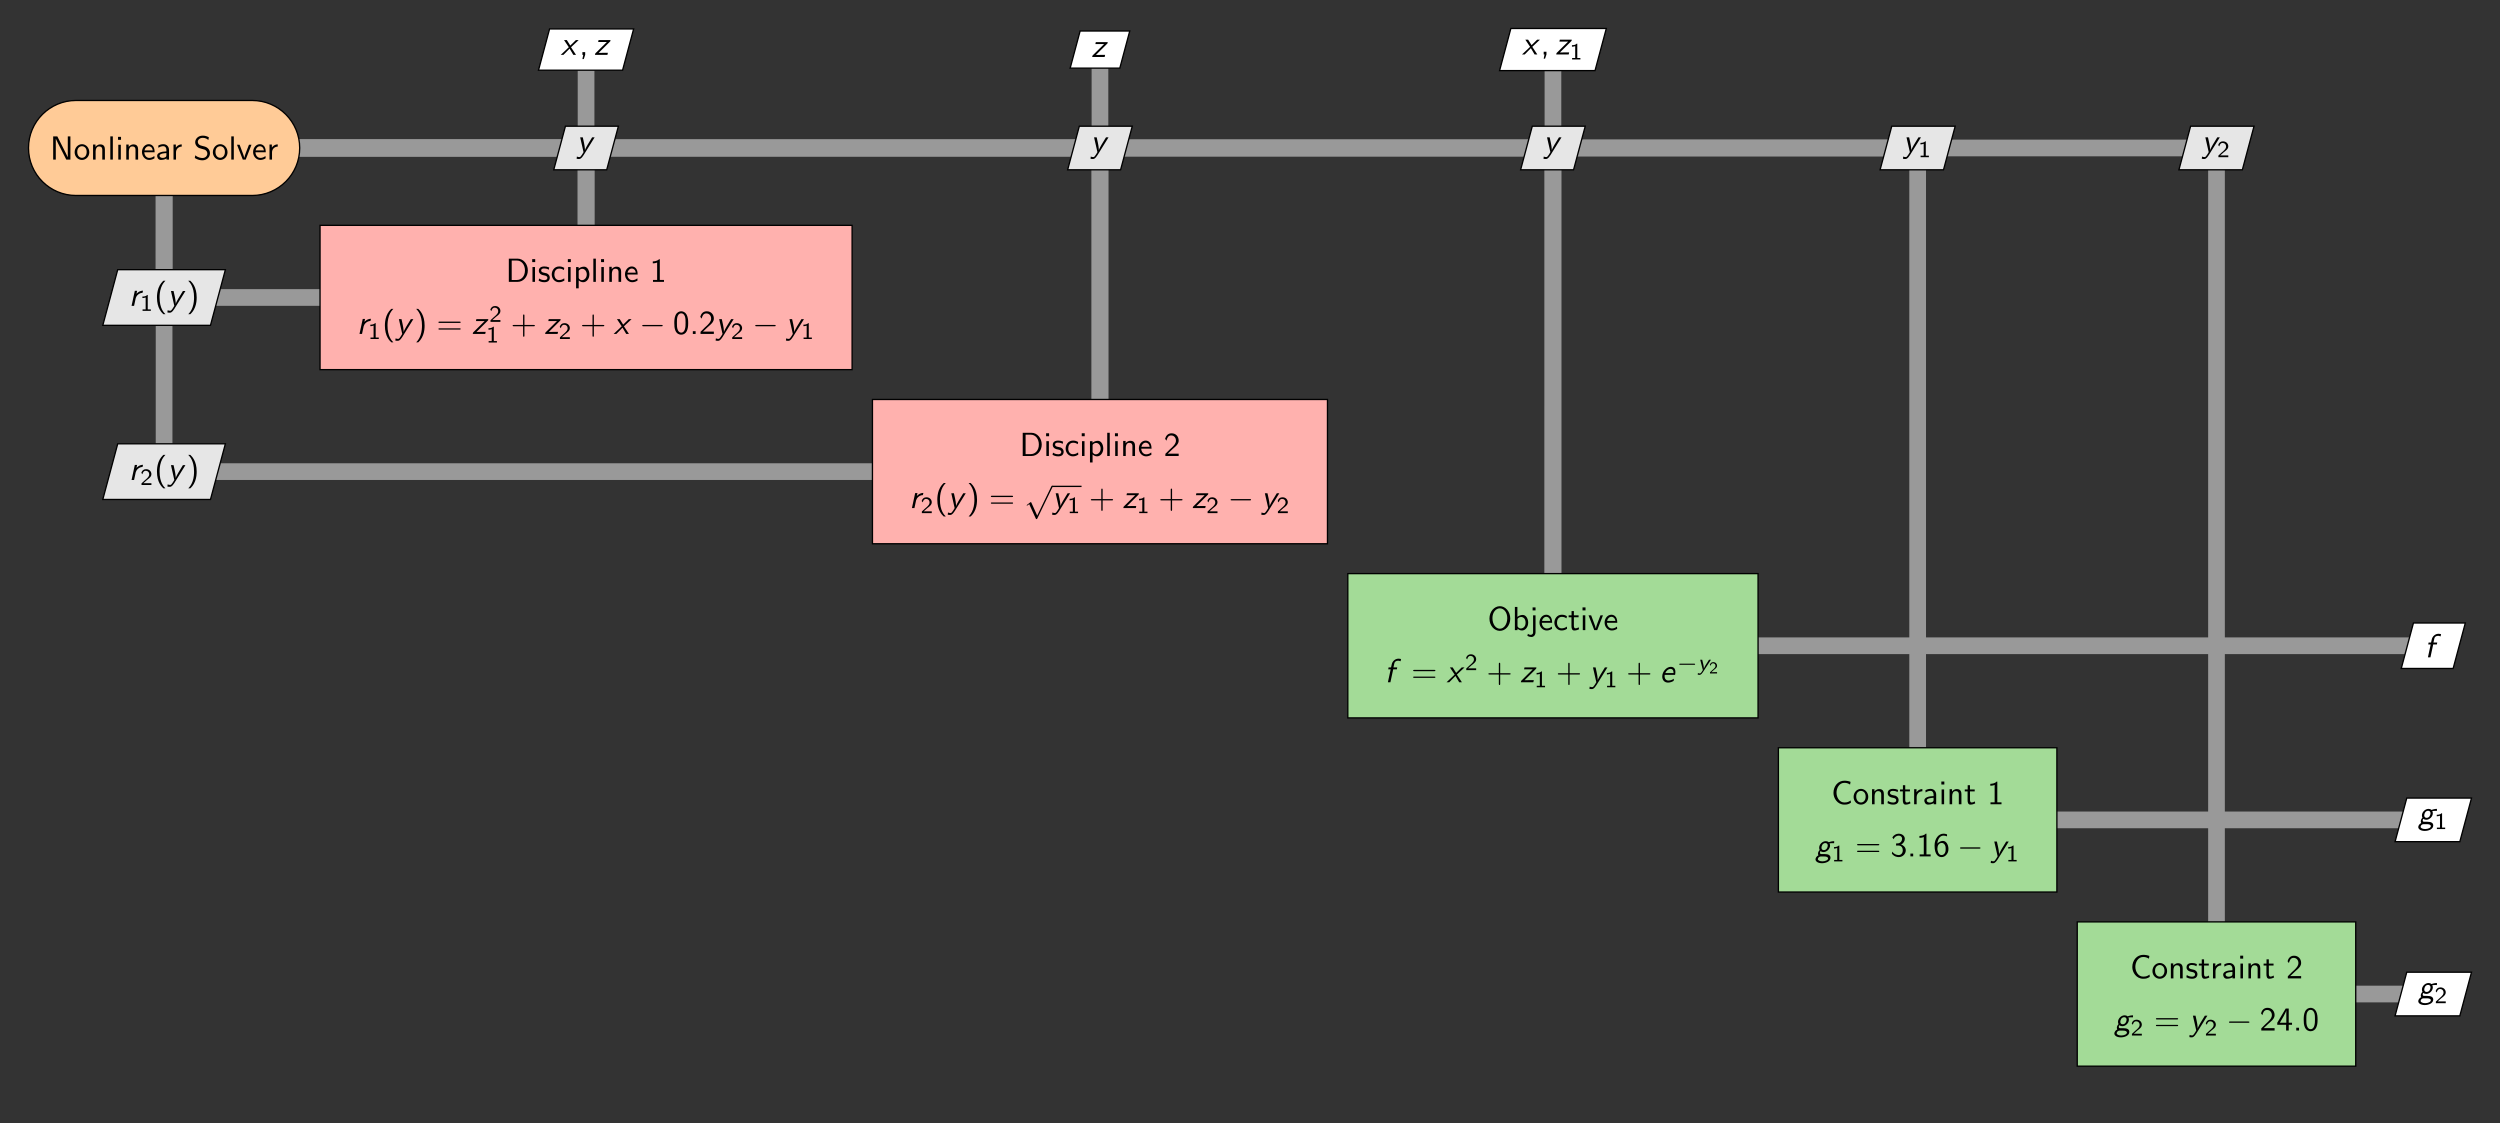 <?xml version="1.0" encoding="UTF-8" standalone="no"?>
<svg
   xmlns:dc="http://purl.org/dc/elements/1.1/"
   xmlns:cc="http://creativecommons.org/ns#"
   xmlns:rdf="http://www.w3.org/1999/02/22-rdf-syntax-ns#"
   xmlns:svg="http://www.w3.org/2000/svg"
   xmlns="http://www.w3.org/2000/svg"
   xmlns:xlink="http://www.w3.org/1999/xlink"
   xmlns:sodipodi="http://sodipodi.sourceforge.net/DTD/sodipodi-0.dtd"
   xmlns:inkscape="http://www.inkscape.org/namespaces/inkscape"
   width="745.702pt"
   height="335.024pt"
   viewBox="0 0 745.702 335.024"
   version="1.2"
   id="svg13697"
   sodipodi:docname="sellar-xdsm2.svg"
   inkscape:version="0.92.3 (2405546, 2018-03-11)">
  <rect x="0" y="0" width="745.702" height="335.024" fill="#333333" stroke="none"/>
  <sodipodi:namedview
     pagecolor="#ffffff"
     bordercolor="#666666"
     borderopacity="1"
     objecttolerance="10"
     gridtolerance="10"
     guidetolerance="10"
     inkscape:pageopacity="0"
     inkscape:pageshadow="2"
     inkscape:window-width="1853"
     inkscape:window-height="1025"
     id="namedview13699"
     showgrid="false"
     inkscape:zoom="0.97289739"
     inkscape:cx="406.9473"
     inkscape:cy="244.15791"
     inkscape:window-x="67"
     inkscape:window-y="27"
     inkscape:window-maximized="1"
     inkscape:current-layer="svg13697" />
  <defs
     id="defs13046">
    <g
       id="g13044">
      <symbol
         overflow="visible"
         id="glyph0-0">
        <path
           style="stroke:none;"
           d=""
           id="path12888" />
      </symbol>
      <symbol
         overflow="visible"
         id="glyph0-1">
        <path
           style="stroke:none;"
           d="M 3.078 -2.281 L 5.359 -4.422 L 4.531 -4.422 L 2.859 -2.781 L 1.828 -4.422 L 1 -4.422 L 2.422 -2.281 L 0 0 L 0.812 0 L 2.656 -1.875 L 3.766 0 L 4.578 0 Z M 3.078 -2.281 "
           id="path12891" />
      </symbol>
      <symbol
         overflow="visible"
         id="glyph0-2">
        <path
           style="stroke:none;"
           d="M 4.75 -3.953 C 4.844 -4.031 4.844 -4.047 4.875 -4.141 L 4.922 -4.422 L 1.359 -4.422 L 1.234 -3.844 L 2.625 -3.844 C 2.75 -3.844 2.875 -3.844 2.984 -3.844 L 3.828 -3.844 L 0.484 -0.531 C 0.375 -0.422 0.375 -0.406 0.344 -0.312 C 0.328 -0.266 0.297 -0.062 0.281 0 L 4 0 L 4.141 -0.625 L 2.656 -0.625 C 2.547 -0.625 2.422 -0.609 2.297 -0.609 L 1.391 -0.609 Z M 4.75 -3.953 "
           id="path12894" />
      </symbol>
      <symbol
         overflow="visible"
         id="glyph0-3">
        <path
           style="stroke:none;"
           d="M 5.391 -4.422 L 4.641 -4.422 L 3.281 -2.188 C 2.969 -1.641 2.578 -0.922 2.5 -0.578 L 2.484 -0.578 C 2.5 -0.641 2.5 -0.719 2.5 -0.828 C 2.5 -1.344 2.312 -2.344 2.203 -2.859 L 1.859 -4.422 L 1.078 -4.422 L 2.047 -0.141 C 2.047 -0.125 2.078 -0.031 2.078 -0.016 C 2.078 0.047 1.609 0.75 1.531 0.875 C 1.25 1.312 1.094 1.469 0.844 1.469 C 0.672 1.469 0.344 1.438 0.094 1.312 L 0.016 1.969 C 0.281 2.031 0.547 2.047 0.703 2.047 C 1 2.047 1.406 2 2.109 0.875 Z M 5.391 -4.422 "
           id="path12897" />
      </symbol>
      <symbol
         overflow="visible"
         id="glyph0-4">
        <path
           style="stroke:none;"
           d="M 4.234 -4.531 C 3.047 -4.516 2.312 -3.625 2.297 -3.609 L 2.281 -3.609 L 2.469 -4.484 L 1.781 -4.484 L 0.812 0 L 1.562 0 C 1.828 -1.219 2.031 -2.188 2.062 -2.328 C 2.25 -2.984 2.984 -3.844 4.078 -3.875 Z M 4.234 -4.531 "
           id="path12900" />
      </symbol>
      <symbol
         overflow="visible"
         id="glyph0-5">
        <path
           style="stroke:none;"
           d="M 2.578 -3.844 L 3.672 -3.844 L 3.781 -4.422 L 2.656 -4.422 L 2.922 -5.656 C 3.016 -6.156 3.516 -6.422 4.016 -6.422 C 4.141 -6.422 4.453 -6.406 4.781 -6.25 L 4.922 -6.922 C 4.672 -6.984 4.406 -7.031 4.156 -7.031 C 3.172 -7.031 2.344 -6.266 2.156 -5.375 L 1.938 -4.422 L 1.203 -4.422 L 1.094 -3.844 L 1.828 -3.844 L 1 0 L 1.75 0 Z M 2.578 -3.844 "
           id="path12903" />
      </symbol>
      <symbol
         overflow="visible"
         id="glyph0-6">
        <path
           style="stroke:none;"
           d="M 4.594 -2.188 C 4.641 -2.359 4.688 -2.734 4.688 -3.062 C 4.688 -3.234 4.688 -3.766 4.375 -4.156 C 4.188 -4.391 3.828 -4.594 3.312 -4.594 C 2.031 -4.594 0.766 -3.156 0.766 -1.703 C 0.766 -0.672 1.422 0.109 2.484 0.109 C 3.156 0.109 3.781 -0.156 4.172 -0.406 C 4.203 -0.531 4.234 -0.906 4.25 -1.062 C 3.891 -0.797 3.266 -0.5 2.609 -0.5 C 1.938 -0.5 1.469 -1 1.469 -1.812 C 1.469 -1.938 1.469 -2.047 1.5 -2.188 Z M 1.672 -2.734 C 2.031 -3.531 2.656 -3.984 3.203 -3.984 C 4.141 -3.984 4.141 -3.047 4.141 -2.734 Z M 1.672 -2.734 "
           id="path12906" />
      </symbol>
      <symbol
         overflow="visible"
         id="glyph0-7">
        <path
           style="stroke:none;"
           d="M 1.906 -0.688 C 1.75 -0.688 1.438 -0.688 1.438 -1.094 C 1.438 -1.266 1.5 -1.453 1.625 -1.578 C 1.906 -1.359 2.203 -1.281 2.5 -1.281 C 3.5 -1.281 4.453 -2.25 4.453 -3.25 C 4.453 -3.531 4.359 -3.781 4.281 -3.922 C 4.297 -3.922 4.328 -3.891 4.344 -3.891 C 4.562 -3.891 4.844 -3.938 5.078 -3.938 C 5.25 -3.938 5.453 -3.922 5.609 -3.922 C 5.656 -3.922 5.656 -3.922 5.672 -4.031 C 5.688 -4.094 5.688 -4.453 5.688 -4.531 C 4.984 -4.531 4.438 -4.359 4.047 -4.219 C 3.766 -4.469 3.438 -4.531 3.172 -4.531 C 2.141 -4.531 1.203 -3.547 1.203 -2.578 C 1.203 -2.344 1.25 -2.109 1.359 -1.906 C 0.906 -1.438 0.859 -1 0.859 -0.812 C 0.859 -0.672 0.891 -0.453 0.984 -0.312 C 0.391 -0.016 0.109 0.516 0.109 0.891 C 0.109 1.531 0.875 2.047 2.047 2.047 C 3.156 2.047 4.578 1.531 4.578 0.422 C 4.578 -0.344 3.969 -0.688 2.797 -0.688 Z M 2.609 -1.859 C 2.219 -1.859 1.891 -2.078 1.891 -2.578 C 1.891 -3.172 2.266 -3.969 3.047 -3.969 C 3.422 -3.969 3.766 -3.75 3.766 -3.234 C 3.766 -2.641 3.375 -1.859 2.609 -1.859 Z M 2.641 0.031 C 3.25 0.031 3.859 0.141 3.859 0.625 C 3.859 1.109 3.047 1.484 2.172 1.484 C 1.406 1.484 0.812 1.203 0.812 0.812 C 0.812 0.641 1 0.031 1.75 0.031 Z M 2.641 0.031 "
           id="path12909" />
      </symbol>
      <symbol
         overflow="visible"
         id="glyph1-0">
        <path
           style="stroke:none;"
           d=""
           id="path12912" />
      </symbol>
      <symbol
         overflow="visible"
         id="glyph1-1">
        <path
           style="stroke:none;"
           d="M 1.797 -0.016 L 1.797 -0.828 L 0.969 -0.828 L 0.969 0 L 1.219 0 L 0.969 1.25 L 1.375 1.25 Z M 1.797 -0.016 "
           id="path12915" />
      </symbol>
      <symbol
         overflow="visible"
         id="glyph1-2">
        <path
           style="stroke:none;"
           d="M 2.188 -6.922 L 0.953 -6.922 L 0.953 0 L 1.734 0 L 1.734 -6.203 L 1.75 -6.203 C 1.938 -5.797 2.359 -4.953 2.406 -4.844 L 4.859 0 L 6.094 0 L 6.094 -6.922 L 5.312 -6.922 L 5.312 -0.703 L 5.297 -0.703 C 5.109 -1.109 4.688 -1.969 4.641 -2.078 Z M 2.188 -6.922 "
           id="path12918" />
      </symbol>
      <symbol
         overflow="visible"
         id="glyph1-3">
        <path
           style="stroke:none;"
           d="M 4.672 -2.188 C 4.672 -3.531 3.672 -4.594 2.5 -4.594 C 1.266 -4.594 0.297 -3.5 0.297 -2.188 C 0.297 -0.875 1.312 0.109 2.484 0.109 C 3.672 0.109 4.672 -0.891 4.672 -2.188 Z M 2.484 -0.531 C 1.797 -0.531 1.078 -1.094 1.078 -2.297 C 1.078 -3.5 1.828 -3.984 2.484 -3.984 C 3.188 -3.984 3.891 -3.469 3.891 -2.297 C 3.891 -1.109 3.219 -0.531 2.484 -0.531 Z M 2.484 -0.531 "
           id="path12921" />
      </symbol>
      <symbol
         overflow="visible"
         id="glyph1-4">
        <path
           style="stroke:none;"
           d="M 4.344 -2.969 C 4.344 -3.625 4.188 -4.531 2.969 -4.531 C 2.078 -4.531 1.578 -3.859 1.531 -3.781 L 1.531 -4.484 L 0.812 -4.484 L 0.812 0 L 1.578 0 L 1.578 -2.438 C 1.578 -3.094 1.828 -3.922 2.594 -3.922 C 3.547 -3.922 3.562 -3.219 3.562 -2.906 L 3.562 0 L 4.344 0 Z M 4.344 -2.969 "
           id="path12924" />
      </symbol>
      <symbol
         overflow="visible"
         id="glyph1-5">
        <path
           style="stroke:none;"
           d="M 1.562 -6.922 L 0.812 -6.922 L 0.812 0 L 1.562 0 Z M 1.562 -6.922 "
           id="path12927" />
      </symbol>
      <symbol
         overflow="visible"
         id="glyph1-6">
        <path
           style="stroke:none;"
           d="M 1.625 -6.781 L 0.734 -6.781 L 0.734 -5.891 L 1.625 -5.891 Z M 1.562 -4.422 L 0.812 -4.422 L 0.812 0 L 1.562 0 Z M 1.562 -4.422 "
           id="path12930" />
      </symbol>
      <symbol
         overflow="visible"
         id="glyph1-7">
        <path
           style="stroke:none;"
           d="M 4.125 -2.188 C 4.125 -2.516 4.109 -3.266 3.734 -3.875 C 3.312 -4.484 2.719 -4.594 2.359 -4.594 C 1.25 -4.594 0.344 -3.531 0.344 -2.25 C 0.344 -0.938 1.312 0.109 2.5 0.109 C 3.125 0.109 3.703 -0.125 4.094 -0.406 L 4.031 -1.062 C 3.406 -0.531 2.734 -0.5 2.516 -0.5 C 1.719 -0.5 1.078 -1.203 1.047 -2.188 Z M 1.094 -2.734 C 1.25 -3.484 1.781 -3.984 2.359 -3.984 C 2.875 -3.984 3.422 -3.656 3.562 -2.734 Z M 1.094 -2.734 "
           id="path12933" />
      </symbol>
      <symbol
         overflow="visible"
         id="glyph1-8">
        <path
           style="stroke:none;"
           d="M 3.984 -2.875 C 3.984 -3.891 3.25 -4.594 2.328 -4.594 C 1.688 -4.594 1.234 -4.438 0.766 -4.172 L 0.828 -3.516 C 1.344 -3.875 1.844 -4 2.328 -4 C 2.797 -4 3.203 -3.609 3.203 -2.875 L 3.203 -2.438 C 1.703 -2.422 0.438 -2 0.438 -1.125 C 0.438 -0.703 0.703 0.109 1.578 0.109 C 1.719 0.109 2.656 0.094 3.234 -0.359 L 3.234 0 L 3.984 0 Z M 3.203 -1.312 C 3.203 -1.125 3.203 -0.875 2.859 -0.688 C 2.578 -0.516 2.188 -0.5 2.078 -0.5 C 1.609 -0.5 1.156 -0.734 1.156 -1.141 C 1.156 -1.844 2.766 -1.906 3.203 -1.938 Z M 3.203 -1.312 "
           id="path12936" />
      </symbol>
      <symbol
         overflow="visible"
         id="glyph1-9">
        <path
           style="stroke:none;"
           d="M 1.562 -2.141 C 1.562 -3.125 2.281 -3.844 3.266 -3.875 L 3.266 -4.531 C 2.375 -4.531 1.828 -4.031 1.516 -3.578 L 1.516 -4.484 L 0.812 -4.484 L 0.812 0 L 1.562 0 Z M 1.562 -2.141 "
           id="path12939" />
      </symbol>
      <symbol
         overflow="visible"
         id="glyph1-10">
        <path
           style="stroke:none;"
           d="M 4.641 -6.641 C 4.094 -6.969 3.531 -7.141 2.812 -7.141 C 1.422 -7.141 0.562 -6.156 0.562 -5.172 C 0.562 -4.75 0.703 -4.328 1.094 -3.906 C 1.516 -3.453 1.953 -3.344 2.547 -3.203 C 3.391 -2.984 3.484 -2.953 3.766 -2.719 C 3.969 -2.547 4.188 -2.219 4.188 -1.781 C 4.188 -1.125 3.641 -0.469 2.734 -0.469 C 2.328 -0.469 1.422 -0.562 0.594 -1.281 L 0.438 -0.469 C 1.312 0.078 2.109 0.219 2.734 0.219 C 4.062 0.219 4.969 -0.781 4.969 -1.891 C 4.969 -2.531 4.672 -3.016 4.453 -3.25 C 3.984 -3.75 3.656 -3.844 2.734 -4.062 C 2.156 -4.203 2 -4.25 1.688 -4.5 C 1.625 -4.562 1.344 -4.859 1.344 -5.297 C 1.344 -5.875 1.891 -6.484 2.797 -6.484 C 3.641 -6.484 4.109 -6.156 4.484 -5.844 Z M 4.641 -6.641 "
           id="path12942" />
      </symbol>
      <symbol
         overflow="visible"
         id="glyph1-11">
        <path
           style="stroke:none;"
           d="M 4.453 -4.422 L 3.703 -4.422 L 2.906 -2.359 C 2.703 -1.797 2.391 -1 2.312 -0.531 L 2.297 -0.531 C 2.25 -0.891 1.984 -1.578 1.891 -1.844 L 0.922 -4.422 L 0.141 -4.422 L 1.859 0 L 2.734 0 Z M 4.453 -4.422 "
           id="path12945" />
      </symbol>
      <symbol
         overflow="visible"
         id="glyph1-12">
        <path
           style="stroke:none;"
           d="M 2.703 -7.484 C 2.375 -7.172 1.719 -6.562 1.25 -5.344 C 0.859 -4.281 0.781 -3.219 0.781 -2.5 C 0.781 0.734 2.219 2.047 2.703 2.5 L 3.312 2.5 C 2.828 2.016 1.562 0.734 1.562 -2.5 C 1.562 -3.047 1.594 -4.219 2 -5.391 C 2.406 -6.547 2.984 -7.141 3.312 -7.484 Z M 2.703 -7.484 "
           id="path12948" />
      </symbol>
      <symbol
         overflow="visible"
         id="glyph1-13">
        <path
           style="stroke:none;"
           d="M 1.172 2.5 C 1.484 2.188 2.156 1.578 2.609 0.359 C 3.016 -0.703 3.078 -1.766 3.078 -2.5 C 3.078 -5.719 1.641 -7.031 1.172 -7.484 L 0.562 -7.484 C 1.031 -7 2.297 -5.719 2.297 -2.5 C 2.297 -1.938 2.266 -0.766 1.859 0.406 C 1.453 1.562 0.891 2.156 0.562 2.5 Z M 1.172 2.5 "
           id="path12951" />
      </symbol>
      <symbol
         overflow="visible"
         id="glyph1-14">
        <path
           style="stroke:none;"
           d="M 0.953 -6.922 L 0.953 0 L 3.578 0 C 5.281 0 6.625 -1.516 6.625 -3.406 C 6.625 -5.328 5.281 -6.922 3.562 -6.922 Z M 1.812 -0.562 L 1.812 -6.359 L 3.344 -6.359 C 4.734 -6.359 5.766 -5.156 5.766 -3.406 C 5.766 -1.703 4.734 -0.562 3.344 -0.562 Z M 1.812 -0.562 "
           id="path12954" />
      </symbol>
      <symbol
         overflow="visible"
         id="glyph1-15">
        <path
           style="stroke:none;"
           d="M 3.422 -4.281 C 2.906 -4.516 2.5 -4.594 1.984 -4.594 C 1.734 -4.594 0.328 -4.594 0.328 -3.297 C 0.328 -2.797 0.625 -2.484 0.875 -2.297 C 1.172 -2.078 1.391 -2.031 1.938 -1.922 C 2.297 -1.859 2.875 -1.734 2.875 -1.203 C 2.875 -0.516 2.094 -0.516 1.938 -0.516 C 1.141 -0.516 0.578 -0.891 0.406 -1 L 0.281 -0.328 C 0.594 -0.172 1.141 0.109 1.953 0.109 C 2.141 0.109 2.688 0.109 3.109 -0.203 C 3.422 -0.453 3.594 -0.844 3.594 -1.281 C 3.594 -1.828 3.219 -2.156 3.203 -2.188 C 2.812 -2.547 2.547 -2.609 2.047 -2.688 C 1.5 -2.797 1.031 -2.906 1.031 -3.391 C 1.031 -4 1.75 -4 1.891 -4 C 2.203 -4 2.734 -3.969 3.297 -3.625 Z M 3.422 -4.281 "
           id="path12957" />
      </symbol>
      <symbol
         overflow="visible"
         id="glyph1-16">
        <path
           style="stroke:none;"
           d="M 4.094 -4.172 C 3.5 -4.5 3.156 -4.594 2.547 -4.594 C 1.172 -4.594 0.359 -3.391 0.359 -2.219 C 0.359 -0.984 1.266 0.109 2.516 0.109 C 3.047 0.109 3.594 -0.031 4.141 -0.406 L 4.078 -1.062 C 3.562 -0.672 3.031 -0.531 2.516 -0.531 C 1.688 -0.531 1.141 -1.25 1.141 -2.219 C 1.141 -3 1.5 -3.953 2.562 -3.953 C 3.078 -3.953 3.422 -3.875 3.969 -3.516 Z M 4.094 -4.172 "
           id="path12960" />
      </symbol>
      <symbol
         overflow="visible"
         id="glyph1-17">
        <path
           style="stroke:none;"
           d="M 1.594 -0.453 C 1.906 -0.172 2.344 0.109 2.938 0.109 C 3.906 0.109 4.781 -0.875 4.781 -2.219 C 4.781 -3.422 4.156 -4.531 3.203 -4.531 C 2.609 -4.531 2.031 -4.328 1.562 -3.938 L 1.562 -4.422 L 0.812 -4.422 L 0.812 1.938 L 1.594 1.938 Z M 1.594 -3.312 C 1.828 -3.672 2.219 -3.891 2.656 -3.891 C 3.406 -3.891 4 -3.141 4 -2.219 C 4 -1.203 3.297 -0.5 2.547 -0.5 C 2.156 -0.5 1.891 -0.703 1.688 -0.969 C 1.594 -1.109 1.594 -1.141 1.594 -1.312 Z M 1.594 -3.312 "
           id="path12963" />
      </symbol>
      <symbol
         overflow="visible"
         id="glyph1-18">
        <path
           style="stroke:none;"
           d="M 2.984 -6.766 L 2.781 -6.766 C 2.188 -6.156 1.359 -6.125 0.891 -6.094 L 0.891 -5.516 C 1.219 -5.531 1.688 -5.547 2.188 -5.766 L 2.188 -0.578 L 0.953 -0.578 L 0.953 0 L 4.234 0 L 4.234 -0.578 L 2.984 -0.578 Z M 2.984 -6.766 "
           id="path12966" />
      </symbol>
      <symbol
         overflow="visible"
         id="glyph1-19">
        <path
           style="stroke:none;"
           d="M 6.844 -3.297 C 7 -3.297 7.188 -3.297 7.188 -3.484 C 7.188 -3.688 7 -3.688 6.859 -3.688 L 0.891 -3.688 C 0.75 -3.688 0.562 -3.688 0.562 -3.484 C 0.562 -3.297 0.75 -3.297 0.891 -3.297 Z M 6.859 -1.297 C 7 -1.297 7.188 -1.297 7.188 -1.5 C 7.188 -1.688 7 -1.688 6.844 -1.688 L 0.891 -1.688 C 0.75 -1.688 0.562 -1.688 0.562 -1.5 C 0.562 -1.297 0.75 -1.297 0.891 -1.297 Z M 6.859 -1.297 "
           id="path12969" />
      </symbol>
      <symbol
         overflow="visible"
         id="glyph1-20">
        <path
           style="stroke:none;"
           d="M 4.078 -2.297 L 6.859 -2.297 C 7 -2.297 7.188 -2.297 7.188 -2.5 C 7.188 -2.688 7 -2.688 6.859 -2.688 L 4.078 -2.688 L 4.078 -5.484 C 4.078 -5.625 4.078 -5.812 3.875 -5.812 C 3.672 -5.812 3.672 -5.625 3.672 -5.484 L 3.672 -2.688 L 0.891 -2.688 C 0.75 -2.688 0.562 -2.688 0.562 -2.5 C 0.562 -2.297 0.75 -2.297 0.891 -2.297 L 3.672 -2.297 L 3.672 0.5 C 3.672 0.641 3.672 0.828 3.875 0.828 C 4.078 0.828 4.078 0.641 4.078 0.5 Z M 4.078 -2.297 "
           id="path12972" />
      </symbol>
      <symbol
         overflow="visible"
         id="glyph1-21">
        <path
           style="stroke:none;"
           d="M 4.562 -3.25 C 4.562 -4.031 4.516 -4.969 4.094 -5.766 C 3.688 -6.516 3 -6.766 2.5 -6.766 C 1.906 -6.766 1.203 -6.484 0.797 -5.609 C 0.469 -4.875 0.422 -4.047 0.422 -3.25 C 0.422 -2.469 0.453 -1.734 0.75 -1 C 1.156 -0.047 1.906 0.219 2.484 0.219 C 3.203 0.219 3.844 -0.188 4.156 -0.875 C 4.453 -1.531 4.562 -2.188 4.562 -3.25 Z M 2.5 -0.391 C 1.969 -0.391 1.562 -0.766 1.359 -1.484 C 1.203 -2.047 1.203 -2.594 1.203 -3.375 C 1.203 -4 1.203 -4.594 1.359 -5.141 C 1.422 -5.328 1.672 -6.156 2.484 -6.156 C 3.266 -6.156 3.516 -5.391 3.594 -5.219 C 3.781 -4.656 3.781 -3.984 3.781 -3.375 C 3.781 -2.719 3.781 -2.078 3.594 -1.453 C 3.344 -0.547 2.812 -0.391 2.5 -0.391 Z M 2.5 -0.391 "
           id="path12975" />
      </symbol>
      <symbol
         overflow="visible"
         id="glyph1-22">
        <path
           style="stroke:none;"
           d="M 1.797 -0.828 L 0.969 -0.828 L 0.969 0 L 1.797 0 Z M 1.797 -0.828 "
           id="path12978" />
      </symbol>
      <symbol
         overflow="visible"
         id="glyph1-23">
        <path
           style="stroke:none;"
           d="M 1.734 -1.875 L 0.5 -0.641 L 0.5 0 L 4.469 0 L 4.469 -0.703 L 2.656 -0.703 C 2.547 -0.703 2.422 -0.703 2.297 -0.703 L 1.219 -0.703 C 1.531 -0.984 2.297 -1.719 2.609 -2.016 C 2.797 -2.188 3.297 -2.609 3.484 -2.797 C 3.938 -3.234 4.469 -3.766 4.469 -4.609 C 4.469 -5.766 3.672 -6.766 2.359 -6.766 C 1.219 -6.766 0.656 -5.984 0.422 -5.125 C 0.531 -4.953 0.594 -4.891 0.609 -4.859 C 0.625 -4.844 0.734 -4.719 0.828 -4.578 C 1.031 -5.344 1.312 -6.125 2.219 -6.125 C 3.156 -6.125 3.656 -5.375 3.656 -4.594 C 3.656 -3.75 3.094 -3.188 2.5 -2.578 Z M 1.734 -1.875 "
           id="path12981" />
      </symbol>
      <symbol
         overflow="visible"
         id="glyph1-24">
        <path
           style="stroke:none;"
           d="M 6.766 -3.438 C 6.766 -5.531 5.328 -7.141 3.672 -7.141 C 1.969 -7.141 0.562 -5.516 0.562 -3.438 C 0.562 -1.328 2.031 0.219 3.656 0.219 C 5.328 0.219 6.766 -1.344 6.766 -3.438 Z M 3.672 -0.422 C 2.5 -0.422 1.453 -1.672 1.453 -3.594 C 1.453 -5.406 2.547 -6.5 3.656 -6.5 C 4.812 -6.5 5.875 -5.375 5.875 -3.594 C 5.875 -1.641 4.812 -0.422 3.672 -0.422 Z M 3.672 -0.422 "
           id="path12984" />
      </symbol>
      <symbol
         overflow="visible"
         id="glyph1-25">
        <path
           style="stroke:none;"
           d="M 1.562 -6.922 L 0.812 -6.922 L 0.812 0 L 1.594 0 L 1.594 -0.453 C 1.828 -0.234 2.266 0.109 2.938 0.109 C 3.922 0.109 4.781 -0.891 4.781 -2.219 C 4.781 -3.453 4.109 -4.531 3.172 -4.531 C 2.781 -4.531 2.156 -4.438 1.562 -3.953 Z M 1.594 -3.344 C 1.75 -3.578 2.109 -3.922 2.656 -3.922 C 3.25 -3.922 4 -3.5 4 -2.219 C 4 -0.922 3.172 -0.5 2.562 -0.5 C 2.172 -0.5 1.844 -0.672 1.594 -1.141 Z M 1.594 -3.344 "
           id="path12987" />
      </symbol>
      <symbol
         overflow="visible"
         id="glyph1-26">
        <path
           style="stroke:none;"
           d="M 1.828 -6.781 L 0.953 -6.781 L 0.953 -5.891 L 1.828 -5.891 Z M -0.609 1.703 C -0.125 1.984 0.328 2.047 0.594 2.047 C 1.219 2.047 1.828 1.531 1.828 0.594 L 1.828 -4.422 L 1.094 -4.422 L 1.094 0.672 C 1.094 1.312 0.594 1.406 0.312 1.406 C 0.016 1.406 -0.234 1.297 -0.453 1.094 Z M -0.609 1.703 "
           id="path12990" />
      </symbol>
      <symbol
         overflow="visible"
         id="glyph1-27">
        <path
           style="stroke:none;"
           d="M 1.75 -3.844 L 3.156 -3.844 L 3.156 -4.422 L 1.75 -4.422 L 1.75 -5.688 L 1.062 -5.688 L 1.062 -4.422 L 0.188 -4.422 L 0.188 -3.844 L 1.031 -3.844 L 1.031 -1.188 C 1.031 -0.594 1.172 0.109 1.859 0.109 C 2.547 0.109 3.062 -0.141 3.312 -0.266 L 3.156 -0.859 C 2.891 -0.641 2.578 -0.531 2.25 -0.531 C 1.891 -0.531 1.75 -0.828 1.75 -1.359 Z M 1.75 -3.844 "
           id="path12993" />
      </symbol>
      <symbol
         overflow="visible"
         id="glyph1-28">
        <path
           style="stroke:none;"
           d="M 5.797 -1.141 C 5.219 -0.75 4.875 -0.531 3.891 -0.531 C 2.453 -0.531 1.562 -2.031 1.562 -3.469 C 1.562 -4.828 2.375 -6.391 3.906 -6.391 C 4.609 -6.391 5.062 -6.219 5.609 -5.875 L 5.75 -6.688 C 5.328 -6.891 4.562 -7.031 3.922 -7.031 C 2.078 -7.031 0.656 -5.469 0.656 -3.375 C 0.656 -1.797 1.844 0.109 3.922 0.109 C 4.828 0.109 5.219 -0.047 5.859 -0.453 Z M 5.797 -1.141 "
           id="path12996" />
      </symbol>
      <symbol
         overflow="visible"
         id="glyph1-29">
        <path
           style="stroke:none;"
           d="M 0.922 -5.125 C 1.203 -5.828 1.859 -6.188 2.469 -6.188 C 2.984 -6.188 3.469 -5.875 3.469 -5.25 C 3.469 -4.641 3.062 -4.047 2.453 -3.906 C 2.391 -3.891 2.375 -3.891 1.672 -3.844 L 1.672 -3.234 L 2.375 -3.234 C 3.453 -3.234 3.672 -2.297 3.672 -1.797 C 3.672 -1.031 3.203 -0.391 2.438 -0.391 C 1.75 -0.391 0.969 -0.734 0.531 -1.422 L 0.422 -0.812 C 1.141 0.125 2.062 0.219 2.469 0.219 C 3.672 0.219 4.562 -0.75 4.562 -1.797 C 4.562 -2.703 3.859 -3.312 3.188 -3.531 C 3.938 -3.938 4.281 -4.609 4.281 -5.25 C 4.281 -6.094 3.453 -6.766 2.469 -6.766 C 1.703 -6.766 0.984 -6.359 0.562 -5.656 Z M 0.922 -5.125 "
           id="path12999" />
      </symbol>
      <symbol
         overflow="visible"
         id="glyph1-30">
        <path
           style="stroke:none;"
           d="M 4.141 -6.562 C 3.625 -6.766 3.219 -6.766 3.078 -6.766 C 1.672 -6.766 0.422 -5.359 0.422 -3.203 C 0.422 -0.391 1.656 0.219 2.5 0.219 C 3.094 0.219 3.531 -0.016 3.922 -0.453 C 4.359 -0.969 4.562 -1.422 4.562 -2.219 C 4.562 -3.484 3.891 -4.609 2.938 -4.609 C 2.625 -4.609 1.859 -4.531 1.25 -3.781 C 1.391 -5.391 2.172 -6.188 3.094 -6.188 C 3.469 -6.188 3.781 -6.109 4.141 -5.969 Z M 1.266 -2.188 C 1.266 -2.328 1.266 -2.344 1.281 -2.469 C 1.281 -3.203 1.719 -4 2.547 -4 C 3.031 -4 3.312 -3.75 3.516 -3.375 C 3.719 -3.016 3.734 -2.656 3.734 -2.219 C 3.734 -1.875 3.734 -1.422 3.5 -1 C 3.328 -0.734 3.078 -0.391 2.5 -0.391 C 1.453 -0.391 1.297 -1.859 1.266 -2.188 Z M 1.266 -2.188 "
           id="path13002" />
      </symbol>
      <symbol
         overflow="visible"
         id="glyph1-31">
        <path
           style="stroke:none;"
           d="M 3.703 -1.703 L 4.688 -1.703 L 4.688 -2.312 L 3.703 -2.312 L 3.703 -6.547 L 2.797 -6.547 L 0.281 -2.312 L 0.281 -1.703 L 2.922 -1.703 L 2.922 0 L 3.703 0 Z M 1.062 -2.312 C 1.578 -3.172 2.984 -5.531 2.984 -6.094 L 2.984 -2.312 Z M 1.062 -2.312 "
           id="path13005" />
      </symbol>
      <symbol
         overflow="visible"
         id="glyph2-0">
        <path
           style="stroke:none;"
           d=""
           id="path13008" />
      </symbol>
      <symbol
         overflow="visible"
         id="glyph2-1">
        <path
           style="stroke:none;"
           d="M 2.234 -4.719 L 2.078 -4.719 C 1.625 -4.297 1.062 -4.266 0.641 -4.266 L 0.641 -3.812 C 0.906 -3.828 1.266 -3.844 1.609 -3.984 L 1.609 -0.438 L 0.688 -0.438 L 0.688 0 L 3.156 0 L 3.156 -0.438 L 2.234 -0.438 Z M 2.234 -4.719 "
           id="path13011" />
      </symbol>
      <symbol
         overflow="visible"
         id="glyph2-2">
        <path
           style="stroke:none;"
           d="M 1.969 -0.531 C 1.891 -0.531 1.812 -0.531 1.719 -0.531 L 0.922 -0.531 L 2 -1.484 C 2.125 -1.594 2.469 -1.859 2.609 -1.969 C 2.906 -2.25 3.328 -2.609 3.328 -3.219 C 3.328 -4 2.734 -4.719 1.734 -4.719 C 1 -4.719 0.547 -4.328 0.312 -3.609 L 0.641 -3.203 C 0.797 -3.781 1.031 -4.234 1.641 -4.234 C 2.234 -4.234 2.672 -3.828 2.672 -3.203 C 2.672 -2.625 2.328 -2.297 1.922 -1.891 C 1.781 -1.75 1.406 -1.438 1.25 -1.297 C 1.047 -1.125 0.578 -0.656 0.375 -0.484 L 0.375 0 L 3.328 0 L 3.328 -0.531 Z M 1.969 -0.531 "
           id="path13014" />
      </symbol>
      <symbol
         overflow="visible"
         id="glyph3-0">
        <path
           style="stroke:none;"
           d=""
           id="path13017" />
      </symbol>
      <symbol
         overflow="visible"
         id="glyph3-1">
        <path
           style="stroke:none;"
           d="M 6.562 -2.297 C 6.734 -2.297 6.922 -2.297 6.922 -2.5 C 6.922 -2.688 6.734 -2.688 6.562 -2.688 L 1.172 -2.688 C 1 -2.688 0.828 -2.688 0.828 -2.5 C 0.828 -2.297 1 -2.297 1.172 -2.297 Z M 6.562 -2.297 "
           id="path13020" />
      </symbol>
      <symbol
         overflow="visible"
         id="glyph3-2">
        <path
           style="stroke:none;"
           d="M 3.875 8.516 L 2.125 4.641 C 2.047 4.484 2 4.484 1.969 4.484 C 1.969 4.484 1.906 4.484 1.797 4.562 L 0.859 5.281 C 0.734 5.391 0.734 5.406 0.734 5.438 C 0.734 5.5 0.75 5.547 0.828 5.547 C 0.891 5.547 1.062 5.406 1.172 5.328 C 1.219 5.281 1.375 5.172 1.484 5.094 L 3.453 9.406 C 3.516 9.562 3.562 9.562 3.656 9.562 C 3.812 9.562 3.844 9.516 3.906 9.375 L 8.438 0 C 8.5 -0.141 8.5 -0.172 8.5 -0.203 C 8.5 -0.297 8.422 -0.406 8.297 -0.406 C 8.219 -0.406 8.156 -0.344 8.078 -0.188 Z M 3.875 8.516 "
           id="path13023" />
      </symbol>
      <symbol
         overflow="visible"
         id="glyph4-0">
        <path
           style="stroke:none;"
           d=""
           id="path13026" />
      </symbol>
      <symbol
         overflow="visible"
         id="glyph4-1">
        <path
           style="stroke:none;"
           d="M 5.188 -1.578 C 5.297 -1.578 5.469 -1.578 5.469 -1.734 C 5.469 -1.922 5.297 -1.922 5.188 -1.922 L 1.031 -1.922 C 0.922 -1.922 0.75 -1.922 0.75 -1.75 C 0.75 -1.578 0.906 -1.578 1.031 -1.578 Z M 5.188 -1.578 "
           id="path13029" />
      </symbol>
      <symbol
         overflow="visible"
         id="glyph5-0">
        <path
           style="stroke:none;"
           d=""
           id="path13032" />
      </symbol>
      <symbol
         overflow="visible"
         id="glyph5-1">
        <path
           style="stroke:none;"
           d="M 3.969 -3.094 L 3.391 -3.094 L 2.984 -2.453 C 2.578 -1.828 1.984 -0.891 1.859 -0.438 C 1.859 -0.438 1.844 -0.438 1.844 -0.438 C 1.844 -0.453 1.859 -0.531 1.859 -0.578 C 1.859 -0.859 1.766 -1.328 1.688 -1.703 C 1.547 -2.359 1.406 -2.875 1.359 -3.094 L 0.766 -3.094 L 1.531 -0.109 L 1.547 -0.016 C 1.547 0.031 1.219 0.5 1.172 0.578 C 0.891 1 0.734 1 0.641 1 C 0.516 1 0.266 0.969 0.078 0.875 L 0.016 1.359 C 0.078 1.375 0.312 1.422 0.531 1.422 C 0.719 1.422 1.031 1.422 1.547 0.641 Z M 3.969 -3.094 "
           id="path13035" />
      </symbol>
      <symbol
         overflow="visible"
         id="glyph6-0">
        <path
           style="stroke:none;"
           d=""
           id="path13038" />
      </symbol>
      <symbol
         overflow="visible"
         id="glyph6-1">
        <path
           style="stroke:none;"
           d="M 1.406 -0.391 C 1.344 -0.391 1.297 -0.375 1.234 -0.375 L 0.656 -0.375 L 1.438 -1.062 C 1.531 -1.141 1.766 -1.328 1.859 -1.406 C 2.078 -1.609 2.375 -1.859 2.375 -2.297 C 2.375 -2.859 1.953 -3.375 1.25 -3.375 C 0.719 -3.375 0.391 -3.094 0.219 -2.578 L 0.453 -2.281 C 0.562 -2.703 0.75 -3.031 1.172 -3.031 C 1.594 -3.031 1.906 -2.734 1.906 -2.281 C 1.906 -1.875 1.672 -1.641 1.375 -1.359 C 1.266 -1.25 1 -1.031 0.891 -0.938 C 0.75 -0.797 0.406 -0.469 0.266 -0.344 L 0.266 0 L 2.375 0 L 2.375 -0.391 Z M 1.406 -0.391 "
           id="path13041" />
      </symbol>
    </g>
  </defs>
  <g
     id="surface68909">
    <path
       style="fill:none;stroke-width:4.981;stroke-linecap:square;stroke-linejoin:miter;stroke:rgb(59.999%,59.999%,59.999%);stroke-opacity:1;stroke-miterlimit:10;"
       d="M -283.261 123.375 L -52.859 123.375 "
       transform="matrix(1,0,0,-1,372.851,167.512)"
       id="path13048" />
    <path
       style="fill:none;stroke-width:4.981;stroke-linecap:square;stroke-linejoin:miter;stroke:rgb(59.999%,59.999%,59.999%);stroke-opacity:1;stroke-miterlimit:10;"
       d="M -283.261 123.375 L -206.144 123.375 "
       transform="matrix(1,0,0,-1,372.851,167.512)"
       id="path13050" />
    <path
       style="fill:none;stroke-width:4.981;stroke-linecap:square;stroke-linejoin:miter;stroke:rgb(59.999%,59.999%,59.999%);stroke-opacity:1;stroke-miterlimit:10;"
       d="M -277.593 78.778 L -307.644 78.778 "
       transform="matrix(1,0,0,-1,372.851,167.512)"
       id="path13052" />
    <path
       style="fill:none;stroke-width:4.981;stroke-linecap:square;stroke-linejoin:miter;stroke:rgb(59.999%,59.999%,59.999%);stroke-opacity:1;stroke-miterlimit:10;"
       d="M -112.816 26.836 L -307.644 26.836 "
       transform="matrix(1,0,0,-1,372.851,167.512)"
       id="path13054" />
    <path
       style="fill:none;stroke-width:4.981;stroke-linecap:square;stroke-linejoin:miter;stroke:rgb(59.999%,59.999%,59.999%);stroke-opacity:1;stroke-miterlimit:10;"
       d="M -283.261 123.375 L 82.254 123.375 "
       transform="matrix(1,0,0,-1,372.851,167.512)"
       id="path13056" />
    <path
       style="fill:none;stroke-width:4.981;stroke-linecap:square;stroke-linejoin:miter;stroke:rgb(59.999%,59.999%,59.999%);stroke-opacity:1;stroke-miterlimit:10;"
       d="M -283.261 123.375 L 189.481 123.375 "
       transform="matrix(1,0,0,-1,372.851,167.512)"
       id="path13058" />
    <path
       style="fill:none;stroke-width:4.981;stroke-linecap:square;stroke-linejoin:miter;stroke:rgb(59.999%,59.999%,59.999%);stroke-opacity:1;stroke-miterlimit:10;"
       d="M -283.261 123.375 L 278.618 123.375 "
       transform="matrix(1,0,0,-1,372.851,167.512)"
       id="path13060" />
    <path
       style="fill:none;stroke-width:4.981;stroke-linecap:square;stroke-linejoin:miter;stroke:rgb(59.999%,59.999%,59.999%);stroke-opacity:1;stroke-miterlimit:10;"
       d="M 151.743 -25.105 L 345.012 -25.105 "
       transform="matrix(1,0,0,-1,372.851,167.512)"
       id="path13062" />
    <path
       style="fill:none;stroke-width:4.981;stroke-linecap:square;stroke-linejoin:miter;stroke:rgb(59.999%,59.999%,59.999%);stroke-opacity:1;stroke-miterlimit:10;"
       d="M 240.883 -77.047 L 343.094 -77.047 "
       transform="matrix(1,0,0,-1,372.851,167.512)"
       id="path13064" />
    <path
       style="fill:none;stroke-width:4.981;stroke-linecap:square;stroke-linejoin:miter;stroke:rgb(59.999%,59.999%,59.999%);stroke-opacity:1;stroke-miterlimit:10;"
       d="M 330.02 -128.988 L 343.094 -128.988 "
       transform="matrix(1,0,0,-1,372.851,167.512)"
       id="path13066" />
    <path
       style="fill:none;stroke-width:4.981;stroke-linecap:square;stroke-linejoin:miter;stroke:rgb(59.999%,59.999%,59.999%);stroke-opacity:1;stroke-miterlimit:10;"
       d="M -44.753 116.668 L -44.753 48.555 "
       transform="matrix(1,0,0,-1,372.851,167.512)"
       id="path13068" />
    <path
       style="fill:none;stroke-width:4.981;stroke-linecap:square;stroke-linejoin:miter;stroke:rgb(59.999%,59.999%,59.999%);stroke-opacity:1;stroke-miterlimit:10;"
       d="M -198.038 116.668 L -198.038 100.496 "
       transform="matrix(1,0,0,-1,372.851,167.512)"
       id="path13070" />
    <path
       style="fill:none;stroke-width:4.981;stroke-linecap:square;stroke-linejoin:miter;stroke:rgb(59.999%,59.999%,59.999%);stroke-opacity:1;stroke-miterlimit:10;"
       d="M -323.906 87.282 L -323.902 109 "
       transform="matrix(1,0,0,-1,372.851,167.512)"
       id="path13072" />
    <path
       style="fill:none;stroke-width:4.981;stroke-linecap:square;stroke-linejoin:miter;stroke:rgb(59.999%,59.999%,59.999%);stroke-opacity:1;stroke-miterlimit:10;"
       d="M -323.906 35.34 L -323.902 108.996 "
       transform="matrix(1,0,0,-1,372.851,167.512)"
       id="path13074" />
    <path
       style="fill:none;stroke-width:4.981;stroke-linecap:square;stroke-linejoin:miter;stroke:rgb(59.999%,59.999%,59.999%);stroke-opacity:1;stroke-miterlimit:10;"
       d="M 90.36 116.668 L 90.36 -3.386 "
       transform="matrix(1,0,0,-1,372.851,167.512)"
       id="path13076" />
    <path
       style="fill:none;stroke-width:4.981;stroke-linecap:square;stroke-linejoin:miter;stroke:rgb(59.999%,59.999%,59.999%);stroke-opacity:1;stroke-miterlimit:10;"
       d="M 199.149 116.668 L 199.149 -55.328 "
       transform="matrix(1,0,0,-1,372.851,167.512)"
       id="path13078" />
    <path
       style="fill:none;stroke-width:4.981;stroke-linecap:square;stroke-linejoin:miter;stroke:rgb(59.999%,59.999%,59.999%);stroke-opacity:1;stroke-miterlimit:10;"
       d="M 288.286 116.668 L 288.286 -107.269 "
       transform="matrix(1,0,0,-1,372.851,167.512)"
       id="path13080" />
    <path
       style="fill:none;stroke-width:4.981;stroke-linecap:square;stroke-linejoin:miter;stroke:rgb(59.999%,59.999%,59.999%);stroke-opacity:1;stroke-miterlimit:10;"
       d="M -198.038 100.496 L -198.038 146.375 "
       transform="matrix(1,0,0,-1,372.851,167.512)"
       id="path13082" />
    <path
       style="fill:none;stroke-width:4.981;stroke-linecap:square;stroke-linejoin:miter;stroke:rgb(59.999%,59.999%,59.999%);stroke-opacity:1;stroke-miterlimit:10;"
       d="M -44.753 48.555 L -44.753 146.996 "
       transform="matrix(1,0,0,-1,372.851,167.512)"
       id="path13084" />
    <path
       style="fill:none;stroke-width:4.981;stroke-linecap:square;stroke-linejoin:miter;stroke:rgb(59.999%,59.999%,59.999%);stroke-opacity:1;stroke-miterlimit:10;"
       d="M 90.36 -3.386 L 90.364 146.25 "
       transform="matrix(1,0,0,-1,372.851,167.512)"
       id="path13086" />
    <path
       style="fill-rule:nonzero;fill:rgb(100%,100%,100%);fill-opacity:1;stroke-width:0.399;stroke-linecap:butt;stroke-linejoin:miter;stroke:rgb(0%,0%,0%);stroke-opacity:1;stroke-miterlimit:10;"
       d="M -14.189 -6.158 L -10.888 6.158 L 14.19 6.158 L 10.889 -6.158 Z M -14.189 -6.158 "
       transform="matrix(1,0,0,-1,174.814,14.783)"
       id="path13088" />
    <g
       style="fill:rgb(0%,0%,0%);fill-opacity:1;"
       id="g13092">
      <use
         xlink:href="#glyph0-1"
         x="167.245"
         y="16.374"
         id="use13090" />
    </g>
    <g
       style="fill:rgb(0%,0%,0%);fill-opacity:1;"
       id="g13096">
      <use
         xlink:href="#glyph1-1"
         x="172.752"
         y="16.374"
         id="use13094" />
    </g>
    <g
       style="fill:rgb(0%,0%,0%);fill-opacity:1;"
       id="g13100">
      <use
         xlink:href="#glyph0-2"
         x="177.18"
         y="16.374"
         id="use13098" />
    </g>
    <path
       style="fill-rule:nonzero;fill:rgb(100%,100%,100%);fill-opacity:1;stroke-width:0.399;stroke-linecap:butt;stroke-linejoin:miter;stroke:rgb(0%,0%,0%);stroke-opacity:1;stroke-miterlimit:10;"
       d="M -8.887 -5.533 L -5.922 5.533 L 8.886 5.533 L 5.922 -5.533 Z M -8.887 -5.533 "
       transform="matrix(1,0,0,-1,328.098,14.783)"
       id="path13102" />
    <g
       style="fill:rgb(0%,0%,0%);fill-opacity:1;"
       id="g13106">
      <use
         xlink:href="#glyph0-2"
         x="325.496"
         y="16.997"
         id="use13104" />
    </g>
    <path
       style="fill-rule:nonzero;fill:rgb(100%,100%,100%);fill-opacity:1;stroke-width:0.399;stroke-linecap:butt;stroke-linejoin:miter;stroke:rgb(0%,0%,0%);stroke-opacity:1;stroke-miterlimit:10;"
       d="M -15.921 -6.283 L -12.554 6.283 L 15.923 6.283 L 12.556 -6.283 Z M -15.921 -6.283 "
       transform="matrix(1,0,0,-1,463.21,14.783)"
       id="path13108" />
    <g
       style="fill:rgb(0%,0%,0%);fill-opacity:1;"
       id="g13112">
      <use
         xlink:href="#glyph0-1"
         x="453.975"
         y="16.25"
         id="use13110" />
    </g>
    <g
       style="fill:rgb(0%,0%,0%);fill-opacity:1;"
       id="g13116">
      <use
         xlink:href="#glyph1-1"
         x="459.483"
         y="16.25"
         id="use13114" />
    </g>
    <g
       style="fill:rgb(0%,0%,0%);fill-opacity:1;"
       id="g13120">
      <use
         xlink:href="#glyph0-2"
         x="463.911"
         y="16.25"
         id="use13118" />
    </g>
    <g
       style="fill:rgb(0%,0%,0%);fill-opacity:1;"
       id="g13124">
      <use
         xlink:href="#glyph2-1"
         x="468.242"
         y="17.744"
         id="use13122" />
    </g>
    <path
       style="fill-rule:nonzero;fill:rgb(100%,79.607%,59.215%);fill-opacity:1;stroke-width:0.399;stroke-linecap:butt;stroke-linejoin:miter;stroke:rgb(0%,0%,0%);stroke-opacity:1;stroke-miterlimit:10;"
       d="M -0.002 14.175 L 26.272 14.175 C 34.1 14.175 40.448 7.827 40.448 -0.001 C 40.448 -7.829 34.1 -14.172 26.272 -14.172 L -26.271 -14.172 C -34.099 -14.172 -40.447 -7.829 -40.447 -0.001 C -40.447 7.827 -34.099 14.175 -26.271 14.175 Z M -0.002 14.175 "
       transform="matrix(1,0,0,-1,48.947,44.14)"
       id="path13126" />
    <g
       style="fill:rgb(0%,0%,0%);fill-opacity:1;"
       id="g13144">
      <use
         xlink:href="#glyph1-2"
         x="14.908"
         y="47.6"
         id="use13128" />
      <use
         xlink:href="#glyph1-3"
         x="21.965"
         y="47.6"
         id="use13130" />
      <use
         xlink:href="#glyph1-4"
         x="26.946"
         y="47.6"
         id="use13132" />
      <use
         xlink:href="#glyph1-5"
         x="32.093"
         y="47.6"
         id="use13134" />
      <use
         xlink:href="#glyph1-6"
         x="34.474"
         y="47.6"
         id="use13136" />
      <use
         xlink:href="#glyph1-4"
         x="36.854"
         y="47.6"
         id="use13138" />
      <use
         xlink:href="#glyph1-7"
         x="42.001"
         y="47.6"
         id="use13140" />
      <use
         xlink:href="#glyph1-8"
         x="46.429"
         y="47.6"
         id="use13142" />
    </g>
    <g
       style="fill:rgb(0%,0%,0%);fill-opacity:1;"
       id="g13148">
      <use
         xlink:href="#glyph1-9"
         x="50.938"
         y="47.6"
         id="use13146" />
    </g>
    <g
       style="fill:rgb(0%,0%,0%);fill-opacity:1;"
       id="g13162">
      <use
         xlink:href="#glyph1-10"
         x="57.66"
         y="47.6"
         id="use13150" />
      <use
         xlink:href="#glyph1-3"
         x="63.195"
         y="47.6"
         id="use13152" />
      <use
         xlink:href="#glyph1-5"
         x="68.176"
         y="47.6"
         id="use13154" />
      <use
         xlink:href="#glyph1-11"
         x="70.556"
         y="47.6"
         id="use13156" />
      <use
         xlink:href="#glyph1-7"
         x="75.15"
         y="47.6"
         id="use13158" />
      <use
         xlink:href="#glyph1-9"
         x="79.577"
         y="47.6"
         id="use13160" />
    </g>
    <path
       style="fill-rule:nonzero;fill:rgb(89.999%,89.999%,89.999%);fill-opacity:1;stroke-width:0.399;stroke-linecap:butt;stroke-linejoin:miter;stroke:rgb(0%,0%,0%);stroke-opacity:1;stroke-miterlimit:10;"
       d="M -9.642 -6.505 L -6.158 6.503 L 9.643 6.503 L 6.159 -6.505 Z M -9.642 -6.505 "
       transform="matrix(1,0,0,-1,174.814,44.14)"
       id="path13164" />
    <g
       style="fill:rgb(0%,0%,0%);fill-opacity:1;"
       id="g13168">
      <use
         xlink:href="#glyph0-3"
         x="171.977"
         y="45.386"
         id="use13166" />
    </g>
    <path
       style="fill-rule:nonzero;fill:rgb(89.999%,89.999%,89.999%);fill-opacity:1;stroke-width:0.399;stroke-linecap:butt;stroke-linejoin:miter;stroke:rgb(0%,0%,0%);stroke-opacity:1;stroke-miterlimit:10;"
       d="M -9.641 -6.505 L -6.157 6.503 L 9.64 6.503 L 6.156 -6.505 Z M -9.641 -6.505 "
       transform="matrix(1,0,0,-1,328.098,44.14)"
       id="path13170" />
    <g
       style="fill:rgb(0%,0%,0%);fill-opacity:1;"
       id="g13174">
      <use
         xlink:href="#glyph0-3"
         x="325.261"
         y="45.386"
         id="use13172" />
    </g>
    <path
       style="fill-rule:nonzero;fill:rgb(89.999%,89.999%,89.999%);fill-opacity:1;stroke-width:0.399;stroke-linecap:butt;stroke-linejoin:miter;stroke:rgb(0%,0%,0%);stroke-opacity:1;stroke-miterlimit:10;"
       d="M -9.644 -6.505 L -6.159 6.503 L 9.642 6.503 L 6.157 -6.505 Z M -9.644 -6.505 "
       transform="matrix(1,0,0,-1,463.21,44.14)"
       id="path13176" />
    <g
       style="fill:rgb(0%,0%,0%);fill-opacity:1;"
       id="g13180">
      <use
         xlink:href="#glyph0-3"
         x="460.373"
         y="45.386"
         id="use13178" />
    </g>
    <path
       style="fill-rule:nonzero;fill:rgb(89.999%,89.999%,89.999%);fill-opacity:1;stroke-width:0.399;stroke-linecap:butt;stroke-linejoin:miter;stroke:rgb(0%,0%,0%);stroke-opacity:1;stroke-miterlimit:10;"
       d="M -11.203 -6.505 L -7.719 6.503 L 11.203 6.503 L 7.719 -6.505 Z M -11.203 -6.505 "
       transform="matrix(1,0,0,-1,571.996,44.14)"
       id="path13182" />
    <g
       style="fill:rgb(0%,0%,0%);fill-opacity:1;"
       id="g13186">
      <use
         xlink:href="#glyph0-3"
         x="567.597"
         y="45.386"
         id="use13184" />
    </g>
    <g
       style="fill:rgb(0%,0%,0%);fill-opacity:1;"
       id="g13190">
      <use
         xlink:href="#glyph2-1"
         x="572.191"
         y="46.88"
         id="use13188" />
    </g>
    <path
       style="fill-rule:nonzero;fill:rgb(89.999%,89.999%,89.999%);fill-opacity:1;stroke-width:0.399;stroke-linecap:butt;stroke-linejoin:miter;stroke:rgb(0%,0%,0%);stroke-opacity:1;stroke-miterlimit:10;"
       d="M -11.204 -6.505 L -7.72 6.503 L 11.202 6.503 L 7.718 -6.505 Z M -11.204 -6.505 "
       transform="matrix(1,0,0,-1,661.134,44.14)"
       id="path13192" />
    <g
       style="fill:rgb(0%,0%,0%);fill-opacity:1;"
       id="g13196">
      <use
         xlink:href="#glyph0-3"
         x="656.735"
         y="45.386"
         id="use13194" />
    </g>
    <g
       style="fill:rgb(0%,0%,0%);fill-opacity:1;"
       id="g13200">
      <use
         xlink:href="#glyph2-2"
         x="661.329"
         y="46.88"
         id="use13198" />
    </g>
    <path
       style="fill-rule:nonzero;fill:rgb(89.999%,89.999%,89.999%);fill-opacity:1;stroke-width:0.399;stroke-linecap:butt;stroke-linejoin:miter;stroke:rgb(0%,0%,0%);stroke-opacity:1;stroke-miterlimit:10;"
       d="M -18.283 -8.3 L -13.834 8.301 L 18.283 8.301 L 13.834 -8.3 Z M -18.283 -8.3 "
       transform="matrix(1,0,0,-1,48.947,88.735)"
       id="path13202" />
    <g
       style="fill:rgb(0%,0%,0%);fill-opacity:1;"
       id="g13206">
      <use
         xlink:href="#glyph0-4"
         x="38.432"
         y="91.226"
         id="use13204" />
    </g>
    <g
       style="fill:rgb(0%,0%,0%);fill-opacity:1;"
       id="g13210">
      <use
         xlink:href="#glyph2-1"
         x="41.836"
         y="92.72"
         id="use13208" />
    </g>
    <g
       style="fill:rgb(0%,0%,0%);fill-opacity:1;"
       id="g13214">
      <use
         xlink:href="#glyph1-12"
         x="46.039"
         y="91.226"
         id="use13212" />
    </g>
    <g
       style="fill:rgb(0%,0%,0%);fill-opacity:1;"
       id="g13218">
      <use
         xlink:href="#glyph0-3"
         x="49.914"
         y="91.226"
         id="use13216" />
    </g>
    <g
       style="fill:rgb(0%,0%,0%);fill-opacity:1;"
       id="g13222">
      <use
         xlink:href="#glyph1-13"
         x="55.587"
         y="91.226"
         id="use13220" />
    </g>
    <path
       style="fill-rule:nonzero;fill:rgb(100%,69.254%,68.314%);fill-opacity:1;stroke-width:0.399;stroke-linecap:butt;stroke-linejoin:miter;stroke:rgb(0%,0%,0%);stroke-opacity:1;stroke-miterlimit:10;"
       d="M -79.353 -21.519 L 79.354 -21.519 L 79.354 21.52 L -79.353 21.52 Z M -79.353 -21.519 "
       transform="matrix(1,0,0,-1,174.814,88.735)"
       id="path13224" />
    <g
       style="fill:rgb(0%,0%,0%);fill-opacity:1;"
       id="g13246">
      <use
         xlink:href="#glyph1-14"
         x="150.821"
         y="84.073"
         id="use13226" />
      <use
         xlink:href="#glyph1-6"
         x="158.016"
         y="84.073"
         id="use13228" />
      <use
         xlink:href="#glyph1-15"
         x="160.396"
         y="84.073"
         id="use13230" />
      <use
         xlink:href="#glyph1-16"
         x="164.215"
         y="84.073"
         id="use13232" />
      <use
         xlink:href="#glyph1-6"
         x="168.642"
         y="84.073"
         id="use13234" />
      <use
         xlink:href="#glyph1-17"
         x="171.022"
         y="84.073"
         id="use13236" />
      <use
         xlink:href="#glyph1-5"
         x="176.17"
         y="84.073"
         id="use13238" />
      <use
         xlink:href="#glyph1-6"
         x="178.55"
         y="84.073"
         id="use13240" />
      <use
         xlink:href="#glyph1-4"
         x="180.93"
         y="84.073"
         id="use13242" />
      <use
         xlink:href="#glyph1-7"
         x="186.078"
         y="84.073"
         id="use13244" />
    </g>
    <g
       style="fill:rgb(0%,0%,0%);fill-opacity:1;"
       id="g13250">
      <use
         xlink:href="#glyph1-18"
         x="193.823"
         y="84.073"
         id="use13248" />
    </g>
    <g
       style="fill:rgb(0%,0%,0%);fill-opacity:1;"
       id="g13254">
      <use
         xlink:href="#glyph0-4"
         x="106.419"
         y="99.615"
         id="use13252" />
    </g>
    <g
       style="fill:rgb(0%,0%,0%);fill-opacity:1;"
       id="g13258">
      <use
         xlink:href="#glyph2-1"
         x="109.823"
         y="101.109"
         id="use13256" />
    </g>
    <g
       style="fill:rgb(0%,0%,0%);fill-opacity:1;"
       id="g13262">
      <use
         xlink:href="#glyph1-12"
         x="114.026"
         y="99.615"
         id="use13260" />
    </g>
    <g
       style="fill:rgb(0%,0%,0%);fill-opacity:1;"
       id="g13266">
      <use
         xlink:href="#glyph0-3"
         x="117.901"
         y="99.615"
         id="use13264" />
    </g>
    <g
       style="fill:rgb(0%,0%,0%);fill-opacity:1;"
       id="g13270">
      <use
         xlink:href="#glyph1-13"
         x="123.574"
         y="99.615"
         id="use13268" />
    </g>
    <g
       style="fill:rgb(0%,0%,0%);fill-opacity:1;"
       id="g13274">
      <use
         xlink:href="#glyph1-19"
         x="130.218"
         y="99.615"
         id="use13272" />
    </g>
    <g
       style="fill:rgb(0%,0%,0%);fill-opacity:1;"
       id="g13278">
      <use
         xlink:href="#glyph0-2"
         x="140.732"
         y="99.615"
         id="use13276" />
    </g>
    <g
       style="fill:rgb(0%,0%,0%);fill-opacity:1;"
       id="g13282">
      <use
         xlink:href="#glyph2-2"
         x="145.935"
         y="95.999"
         id="use13280" />
    </g>
    <g
       style="fill:rgb(0%,0%,0%);fill-opacity:1;"
       id="g13286">
      <use
         xlink:href="#glyph2-1"
         x="145.063"
         y="102.17"
         id="use13284" />
    </g>
    <g
       style="fill:rgb(0%,0%,0%);fill-opacity:1;"
       id="g13290">
      <use
         xlink:href="#glyph1-20"
         x="152.352"
         y="99.615"
         id="use13288" />
    </g>
    <g
       style="fill:rgb(0%,0%,0%);fill-opacity:1;"
       id="g13294">
      <use
         xlink:href="#glyph0-2"
         x="162.314"
         y="99.615"
         id="use13292" />
    </g>
    <g
       style="fill:rgb(0%,0%,0%);fill-opacity:1;"
       id="g13298">
      <use
         xlink:href="#glyph2-2"
         x="166.645"
         y="101.109"
         id="use13296" />
    </g>
    <g
       style="fill:rgb(0%,0%,0%);fill-opacity:1;"
       id="g13302">
      <use
         xlink:href="#glyph1-20"
         x="173.062"
         y="99.615"
         id="use13300" />
    </g>
    <g
       style="fill:rgb(0%,0%,0%);fill-opacity:1;"
       id="g13306">
      <use
         xlink:href="#glyph0-1"
         x="183.025"
         y="99.615"
         id="use13304" />
    </g>
    <g
       style="fill:rgb(0%,0%,0%);fill-opacity:1;"
       id="g13310">
      <use
         xlink:href="#glyph3-1"
         x="190.746"
         y="99.615"
         id="use13308" />
    </g>
    <g
       style="fill:rgb(0%,0%,0%);fill-opacity:1;"
       id="g13318">
      <use
         xlink:href="#glyph1-21"
         x="200.709"
         y="99.615"
         id="use13312" />
      <use
         xlink:href="#glyph1-22"
         x="205.69"
         y="99.615"
         id="use13314" />
      <use
         xlink:href="#glyph1-23"
         x="208.458"
         y="99.615"
         id="use13316" />
    </g>
    <g
       style="fill:rgb(0%,0%,0%);fill-opacity:1;"
       id="g13322">
      <use
         xlink:href="#glyph0-3"
         x="213.439"
         y="99.615"
         id="use13320" />
    </g>
    <g
       style="fill:rgb(0%,0%,0%);fill-opacity:1;"
       id="g13326">
      <use
         xlink:href="#glyph2-2"
         x="218.033"
         y="101.109"
         id="use13324" />
    </g>
    <g
       style="fill:rgb(0%,0%,0%);fill-opacity:1;"
       id="g13330">
      <use
         xlink:href="#glyph3-1"
         x="224.45"
         y="99.615"
         id="use13328" />
    </g>
    <g
       style="fill:rgb(0%,0%,0%);fill-opacity:1;"
       id="g13334">
      <use
         xlink:href="#glyph0-3"
         x="234.412"
         y="99.615"
         id="use13332" />
    </g>
    <g
       style="fill:rgb(0%,0%,0%);fill-opacity:1;"
       id="g13338">
      <use
         xlink:href="#glyph2-1"
         x="239.006"
         y="101.109"
         id="use13336" />
    </g>
    <path
       style="fill-rule:nonzero;fill:rgb(89.999%,89.999%,89.999%);fill-opacity:1;stroke-width:0.399;stroke-linecap:butt;stroke-linejoin:miter;stroke:rgb(0%,0%,0%);stroke-opacity:1;stroke-miterlimit:10;"
       d="M -18.283 -8.301 L -13.834 8.301 L 18.283 8.301 L 13.834 -8.301 Z M -18.283 -8.301 "
       transform="matrix(1,0,0,-1,48.947,140.676)"
       id="path13340" />
    <g
       style="fill:rgb(0%,0%,0%);fill-opacity:1;"
       id="g13344">
      <use
         xlink:href="#glyph0-4"
         x="38.432"
         y="143.167"
         id="use13342" />
    </g>
    <g
       style="fill:rgb(0%,0%,0%);fill-opacity:1;"
       id="g13348">
      <use
         xlink:href="#glyph2-2"
         x="41.836"
         y="144.661"
         id="use13346" />
    </g>
    <g
       style="fill:rgb(0%,0%,0%);fill-opacity:1;"
       id="g13352">
      <use
         xlink:href="#glyph1-12"
         x="46.039"
         y="143.167"
         id="use13350" />
    </g>
    <g
       style="fill:rgb(0%,0%,0%);fill-opacity:1;"
       id="g13356">
      <use
         xlink:href="#glyph0-3"
         x="49.914"
         y="143.167"
         id="use13354" />
    </g>
    <g
       style="fill:rgb(0%,0%,0%);fill-opacity:1;"
       id="g13360">
      <use
         xlink:href="#glyph1-13"
         x="55.587"
         y="143.167"
         id="use13358" />
    </g>
    <path
       style="fill-rule:nonzero;fill:rgb(100%,69.254%,68.314%);fill-opacity:1;stroke-width:0.399;stroke-linecap:butt;stroke-linejoin:miter;stroke:rgb(0%,0%,0%);stroke-opacity:1;stroke-miterlimit:10;"
       d="M -67.864 -21.519 L 67.863 -21.519 L 67.863 21.52 L -67.864 21.52 Z M -67.864 -21.519 "
       transform="matrix(1,0,0,-1,328.098,140.676)"
       id="path13362" />
    <g
       style="fill:rgb(0%,0%,0%);fill-opacity:1;"
       id="g13384">
      <use
         xlink:href="#glyph1-14"
         x="304.104"
         y="136.014"
         id="use13364" />
      <use
         xlink:href="#glyph1-6"
         x="311.299"
         y="136.014"
         id="use13366" />
      <use
         xlink:href="#glyph1-15"
         x="313.679"
         y="136.014"
         id="use13368" />
      <use
         xlink:href="#glyph1-16"
         x="317.498"
         y="136.014"
         id="use13370" />
      <use
         xlink:href="#glyph1-6"
         x="321.925"
         y="136.014"
         id="use13372" />
      <use
         xlink:href="#glyph1-17"
         x="324.305"
         y="136.014"
         id="use13374" />
      <use
         xlink:href="#glyph1-5"
         x="329.453"
         y="136.014"
         id="use13376" />
      <use
         xlink:href="#glyph1-6"
         x="331.833"
         y="136.014"
         id="use13378" />
      <use
         xlink:href="#glyph1-4"
         x="334.213"
         y="136.014"
         id="use13380" />
      <use
         xlink:href="#glyph1-7"
         x="339.361"
         y="136.014"
         id="use13382" />
    </g>
    <g
       style="fill:rgb(0%,0%,0%);fill-opacity:1;"
       id="g13388">
      <use
         xlink:href="#glyph1-23"
         x="347.106"
         y="136.014"
         id="use13386" />
    </g>
    <g
       style="fill:rgb(0%,0%,0%);fill-opacity:1;"
       id="g13392">
      <use
         xlink:href="#glyph0-4"
         x="271.195"
         y="151.556"
         id="use13390" />
    </g>
    <g
       style="fill:rgb(0%,0%,0%);fill-opacity:1;"
       id="g13396">
      <use
         xlink:href="#glyph2-2"
         x="274.599"
         y="153.05"
         id="use13394" />
    </g>
    <g
       style="fill:rgb(0%,0%,0%);fill-opacity:1;"
       id="g13400">
      <use
         xlink:href="#glyph1-12"
         x="278.802"
         y="151.556"
         id="use13398" />
    </g>
    <g
       style="fill:rgb(0%,0%,0%);fill-opacity:1;"
       id="g13404">
      <use
         xlink:href="#glyph0-3"
         x="282.676"
         y="151.556"
         id="use13402" />
    </g>
    <g
       style="fill:rgb(0%,0%,0%);fill-opacity:1;"
       id="g13408">
      <use
         xlink:href="#glyph1-13"
         x="288.349"
         y="151.556"
         id="use13406" />
    </g>
    <g
       style="fill:rgb(0%,0%,0%);fill-opacity:1;"
       id="g13412">
      <use
         xlink:href="#glyph1-19"
         x="294.993"
         y="151.556"
         id="use13410" />
    </g>
    <g
       style="fill:rgb(0%,0%,0%);fill-opacity:1;"
       id="g13416">
      <use
         xlink:href="#glyph3-2"
         x="305.507"
         y="145.279"
         id="use13414" />
    </g>
    <path
       style="fill:none;stroke-width:0.398;stroke-linecap:butt;stroke-linejoin:miter;stroke:rgb(0%,0%,0%);stroke-opacity:1;stroke-miterlimit:10;"
       d="M -0 0.002 L 8.796 0.002 "
       transform="matrix(1,0,0,-1,313.809,145.08)"
       id="path13418" />
    <g
       style="fill:rgb(0%,0%,0%);fill-opacity:1;"
       id="g13422">
      <use
         xlink:href="#glyph0-3"
         x="313.809"
         y="151.556"
         id="use13420" />
    </g>
    <g
       style="fill:rgb(0%,0%,0%);fill-opacity:1;"
       id="g13426">
      <use
         xlink:href="#glyph2-1"
         x="318.403"
         y="153.05"
         id="use13424" />
    </g>
    <g
       style="fill:rgb(0%,0%,0%);fill-opacity:1;"
       id="g13430">
      <use
         xlink:href="#glyph1-20"
         x="324.82"
         y="151.556"
         id="use13428" />
    </g>
    <g
       style="fill:rgb(0%,0%,0%);fill-opacity:1;"
       id="g13434">
      <use
         xlink:href="#glyph0-2"
         x="334.783"
         y="151.556"
         id="use13432" />
    </g>
    <g
       style="fill:rgb(0%,0%,0%);fill-opacity:1;"
       id="g13438">
      <use
         xlink:href="#glyph2-1"
         x="339.114"
         y="153.05"
         id="use13436" />
    </g>
    <g
       style="fill:rgb(0%,0%,0%);fill-opacity:1;"
       id="g13442">
      <use
         xlink:href="#glyph1-20"
         x="345.531"
         y="151.556"
         id="use13440" />
    </g>
    <g
       style="fill:rgb(0%,0%,0%);fill-opacity:1;"
       id="g13446">
      <use
         xlink:href="#glyph0-2"
         x="355.493"
         y="151.556"
         id="use13444" />
    </g>
    <g
       style="fill:rgb(0%,0%,0%);fill-opacity:1;"
       id="g13450">
      <use
         xlink:href="#glyph2-2"
         x="359.824"
         y="153.05"
         id="use13448" />
    </g>
    <g
       style="fill:rgb(0%,0%,0%);fill-opacity:1;"
       id="g13454">
      <use
         xlink:href="#glyph3-1"
         x="366.241"
         y="151.556"
         id="use13452" />
    </g>
    <g
       style="fill:rgb(0%,0%,0%);fill-opacity:1;"
       id="g13458">
      <use
         xlink:href="#glyph0-3"
         x="376.204"
         y="151.556"
         id="use13456" />
    </g>
    <g
       style="fill:rgb(0%,0%,0%);fill-opacity:1;"
       id="g13462">
      <use
         xlink:href="#glyph2-2"
         x="380.798"
         y="153.05"
         id="use13460" />
    </g>
    <path
       style="fill-rule:nonzero;fill:rgb(63.921%,85.567%,59.215%);fill-opacity:1;stroke-width:0.399;stroke-linecap:butt;stroke-linejoin:miter;stroke:rgb(0%,0%,0%);stroke-opacity:1;stroke-miterlimit:10;"
       d="M -61.183 -21.52 L 61.185 -21.52 L 61.185 21.519 L -61.183 21.519 Z M -61.183 -21.52 "
       transform="matrix(1,0,0,-1,463.21,192.617)"
       id="path13464" />
    <g
       style="fill:rgb(0%,0%,0%);fill-opacity:1;"
       id="g13484">
      <use
         xlink:href="#glyph1-24"
         x="443.714"
         y="187.955"
         id="use13466" />
      <use
         xlink:href="#glyph1-25"
         x="451.047"
         y="187.955"
         id="use13468" />
      <use
         xlink:href="#glyph1-26"
         x="456.195"
         y="187.955"
         id="use13470" />
      <use
         xlink:href="#glyph1-7"
         x="458.852"
         y="187.955"
         id="use13472" />
      <use
         xlink:href="#glyph1-16"
         x="463.28"
         y="187.955"
         id="use13474" />
      <use
         xlink:href="#glyph1-27"
         x="467.707"
         y="187.955"
         id="use13476" />
      <use
         xlink:href="#glyph1-6"
         x="471.304"
         y="187.955"
         id="use13478" />
      <use
         xlink:href="#glyph1-11"
         x="473.684"
         y="187.955"
         id="use13480" />
      <use
         xlink:href="#glyph1-7"
         x="478.278"
         y="187.955"
         id="use13482" />
    </g>
    <g
       style="fill:rgb(0%,0%,0%);fill-opacity:1;"
       id="g13488">
      <use
         xlink:href="#glyph0-5"
         x="412.986"
         y="203.497"
         id="use13486" />
    </g>
    <g
       style="fill:rgb(0%,0%,0%);fill-opacity:1;"
       id="g13492">
      <use
         xlink:href="#glyph1-19"
         x="420.96"
         y="203.497"
         id="use13490" />
    </g>
    <g
       style="fill:rgb(0%,0%,0%);fill-opacity:1;"
       id="g13496">
      <use
         xlink:href="#glyph0-1"
         x="431.476"
         y="203.497"
         id="use13494" />
    </g>
    <g
       style="fill:rgb(0%,0%,0%);fill-opacity:1;"
       id="g13500">
      <use
         xlink:href="#glyph2-2"
         x="436.984"
         y="199.881"
         id="use13498" />
    </g>
    <g
       style="fill:rgb(0%,0%,0%);fill-opacity:1;"
       id="g13504">
      <use
         xlink:href="#glyph1-20"
         x="443.401"
         y="203.497"
         id="use13502" />
    </g>
    <g
       style="fill:rgb(0%,0%,0%);fill-opacity:1;"
       id="g13508">
      <use
         xlink:href="#glyph0-2"
         x="453.363"
         y="203.497"
         id="use13506" />
    </g>
    <g
       style="fill:rgb(0%,0%,0%);fill-opacity:1;"
       id="g13512">
      <use
         xlink:href="#glyph2-1"
         x="457.694"
         y="204.991"
         id="use13510" />
    </g>
    <g
       style="fill:rgb(0%,0%,0%);fill-opacity:1;"
       id="g13516">
      <use
         xlink:href="#glyph1-20"
         x="464.111"
         y="203.497"
         id="use13514" />
    </g>
    <g
       style="fill:rgb(0%,0%,0%);fill-opacity:1;"
       id="g13520">
      <use
         xlink:href="#glyph0-3"
         x="474.074"
         y="203.497"
         id="use13518" />
    </g>
    <g
       style="fill:rgb(0%,0%,0%);fill-opacity:1;"
       id="g13524">
      <use
         xlink:href="#glyph2-1"
         x="478.668"
         y="204.991"
         id="use13522" />
    </g>
    <g
       style="fill:rgb(0%,0%,0%);fill-opacity:1;"
       id="g13528">
      <use
         xlink:href="#glyph1-20"
         x="485.085"
         y="203.497"
         id="use13526" />
    </g>
    <g
       style="fill:rgb(0%,0%,0%);fill-opacity:1;"
       id="g13532">
      <use
         xlink:href="#glyph0-6"
         x="495.047"
         y="203.497"
         id="use13530" />
    </g>
    <g
       style="fill:rgb(0%,0%,0%);fill-opacity:1;"
       id="g13536">
      <use
         xlink:href="#glyph4-1"
         x="500.15"
         y="199.881"
         id="use13534" />
    </g>
    <g
       style="fill:rgb(0%,0%,0%);fill-opacity:1;"
       id="g13540">
      <use
         xlink:href="#glyph5-1"
         x="506.377"
         y="199.881"
         id="use13538" />
    </g>
    <g
       style="fill:rgb(0%,0%,0%);fill-opacity:1;"
       id="g13544">
      <use
         xlink:href="#glyph6-1"
         x="509.791"
         y="200.878"
         id="use13542" />
    </g>
    <path
       style="fill-rule:nonzero;fill:rgb(100%,100%,100%);fill-opacity:1;stroke-width:0.399;stroke-linecap:butt;stroke-linejoin:miter;stroke:rgb(0%,0%,0%);stroke-opacity:1;stroke-miterlimit:10;"
       d="M -9.558 -6.781 L -5.925 6.781 L 9.555 6.781 L 5.923 -6.781 Z M -9.558 -6.781 "
       transform="matrix(1,0,0,-1,725.804,192.617)"
       id="path13546" />
    <g
       style="fill:rgb(0%,0%,0%);fill-opacity:1;"
       id="g13550">
      <use
         xlink:href="#glyph0-5"
         x="723.2"
         y="196.077"
         id="use13548" />
    </g>
    <path
       style="fill-rule:nonzero;fill:rgb(63.921%,85.567%,59.215%);fill-opacity:1;stroke-width:0.399;stroke-linecap:butt;stroke-linejoin:miter;stroke:rgb(0%,0%,0%);stroke-opacity:1;stroke-miterlimit:10;"
       d="M -41.535 -21.519 L 41.535 -21.519 L 41.535 21.52 L -41.535 21.52 Z M -41.535 -21.519 "
       transform="matrix(1,0,0,-1,571.996,244.559)"
       id="path13552" />
    <g
       style="fill:rgb(0%,0%,0%);fill-opacity:1;"
       id="g13574">
      <use
         xlink:href="#glyph1-28"
         x="546.231"
         y="239.896"
         id="use13554" />
      <use
         xlink:href="#glyph1-3"
         x="552.596"
         y="239.896"
         id="use13556" />
      <use
         xlink:href="#glyph1-4"
         x="557.577"
         y="239.896"
         id="use13558" />
      <use
         xlink:href="#glyph1-15"
         x="562.725"
         y="239.896"
         id="use13560" />
      <use
         xlink:href="#glyph1-27"
         x="566.544"
         y="239.896"
         id="use13562" />
      <use
         xlink:href="#glyph1-9"
         x="570.141"
         y="239.896"
         id="use13564" />
      <use
         xlink:href="#glyph1-8"
         x="573.545"
         y="239.896"
         id="use13566" />
      <use
         xlink:href="#glyph1-6"
         x="578.333"
         y="239.896"
         id="use13568" />
      <use
         xlink:href="#glyph1-4"
         x="580.714"
         y="239.896"
         id="use13570" />
      <use
         xlink:href="#glyph1-27"
         x="585.861"
         y="239.896"
         id="use13572" />
    </g>
    <g
       style="fill:rgb(0%,0%,0%);fill-opacity:1;"
       id="g13578">
      <use
         xlink:href="#glyph1-18"
         x="592.776"
         y="239.896"
         id="use13576" />
    </g>
    <g
       style="fill:rgb(0%,0%,0%);fill-opacity:1;"
       id="g13582">
      <use
         xlink:href="#glyph0-7"
         x="541.419"
         y="255.438"
         id="use13580" />
    </g>
    <g
       style="fill:rgb(0%,0%,0%);fill-opacity:1;"
       id="g13586">
      <use
         xlink:href="#glyph2-1"
         x="546.401"
         y="256.932"
         id="use13584" />
    </g>
    <g
       style="fill:rgb(0%,0%,0%);fill-opacity:1;"
       id="g13590">
      <use
         xlink:href="#glyph1-19"
         x="553.371"
         y="255.438"
         id="use13588" />
    </g>
    <g
       style="fill:rgb(0%,0%,0%);fill-opacity:1;"
       id="g13600">
      <use
         xlink:href="#glyph1-29"
         x="563.89"
         y="255.438"
         id="use13592" />
      <use
         xlink:href="#glyph1-22"
         x="568.871"
         y="255.438"
         id="use13594" />
      <use
         xlink:href="#glyph1-18"
         x="571.638"
         y="255.438"
         id="use13596" />
      <use
         xlink:href="#glyph1-30"
         x="576.62"
         y="255.438"
         id="use13598" />
    </g>
    <g
       style="fill:rgb(0%,0%,0%);fill-opacity:1;"
       id="g13604">
      <use
         xlink:href="#glyph3-1"
         x="583.812"
         y="255.438"
         id="use13602" />
    </g>
    <g
       style="fill:rgb(0%,0%,0%);fill-opacity:1;"
       id="g13608">
      <use
         xlink:href="#glyph0-3"
         x="593.775"
         y="255.438"
         id="use13606" />
    </g>
    <g
       style="fill:rgb(0%,0%,0%);fill-opacity:1;"
       id="g13612">
      <use
         xlink:href="#glyph2-1"
         x="598.369"
         y="256.932"
         id="use13610" />
    </g>
    <path
       style="fill-rule:nonzero;fill:rgb(100%,100%,100%);fill-opacity:1;stroke-width:0.399;stroke-linecap:butt;stroke-linejoin:miter;stroke:rgb(0%,0%,0%);stroke-opacity:1;stroke-miterlimit:10;"
       d="M -11.398 -6.503 L -7.913 6.504 L 11.399 6.504 L 7.915 -6.503 Z M -11.398 -6.503 "
       transform="matrix(1,0,0,-1,725.804,244.559)"
       id="path13614" />
    <g
       style="fill:rgb(0%,0%,0%);fill-opacity:1;"
       id="g13618">
      <use
         xlink:href="#glyph0-7"
         x="721.211"
         y="245.804"
         id="use13616" />
    </g>
    <g
       style="fill:rgb(0%,0%,0%);fill-opacity:1;"
       id="g13622">
      <use
         xlink:href="#glyph2-1"
         x="726.193"
         y="247.298"
         id="use13620" />
    </g>
    <path
       style="fill-rule:nonzero;fill:rgb(63.921%,85.567%,59.215%);fill-opacity:1;stroke-width:0.399;stroke-linecap:butt;stroke-linejoin:miter;stroke:rgb(0%,0%,0%);stroke-opacity:1;stroke-miterlimit:10;"
       d="M -41.536 -21.52 L 41.534 -21.52 L 41.534 21.52 L -41.536 21.52 Z M -41.536 -21.52 "
       transform="matrix(1,0,0,-1,661.134,296.5)"
       id="path13624" />
    <g
       style="fill:rgb(0%,0%,0%);fill-opacity:1;"
       id="g13646">
      <use
         xlink:href="#glyph1-28"
         x="635.369"
         y="291.837"
         id="use13626" />
      <use
         xlink:href="#glyph1-3"
         x="641.734"
         y="291.837"
         id="use13628" />
      <use
         xlink:href="#glyph1-4"
         x="646.715"
         y="291.837"
         id="use13630" />
      <use
         xlink:href="#glyph1-15"
         x="651.863"
         y="291.837"
         id="use13632" />
      <use
         xlink:href="#glyph1-27"
         x="655.682"
         y="291.837"
         id="use13634" />
      <use
         xlink:href="#glyph1-9"
         x="659.279"
         y="291.837"
         id="use13636" />
      <use
         xlink:href="#glyph1-8"
         x="662.683"
         y="291.837"
         id="use13638" />
      <use
         xlink:href="#glyph1-6"
         x="667.471"
         y="291.837"
         id="use13640" />
      <use
         xlink:href="#glyph1-4"
         x="669.852"
         y="291.837"
         id="use13642" />
      <use
         xlink:href="#glyph1-27"
         x="674.999"
         y="291.837"
         id="use13644" />
    </g>
    <g
       style="fill:rgb(0%,0%,0%);fill-opacity:1;"
       id="g13650">
      <use
         xlink:href="#glyph1-23"
         x="681.914"
         y="291.837"
         id="use13648" />
    </g>
    <g
       style="fill:rgb(0%,0%,0%);fill-opacity:1;"
       id="g13654">
      <use
         xlink:href="#glyph0-7"
         x="630.558"
         y="307.379"
         id="use13652" />
    </g>
    <g
       style="fill:rgb(0%,0%,0%);fill-opacity:1;"
       id="g13658">
      <use
         xlink:href="#glyph2-2"
         x="635.539"
         y="308.873"
         id="use13656" />
    </g>
    <g
       style="fill:rgb(0%,0%,0%);fill-opacity:1;"
       id="g13662">
      <use
         xlink:href="#glyph1-19"
         x="642.509"
         y="307.379"
         id="use13660" />
    </g>
    <g
       style="fill:rgb(0%,0%,0%);fill-opacity:1;"
       id="g13666">
      <use
         xlink:href="#glyph0-3"
         x="653.025"
         y="307.379"
         id="use13664" />
    </g>
    <g
       style="fill:rgb(0%,0%,0%);fill-opacity:1;"
       id="g13670">
      <use
         xlink:href="#glyph2-2"
         x="657.619"
         y="308.873"
         id="use13668" />
    </g>
    <g
       style="fill:rgb(0%,0%,0%);fill-opacity:1;"
       id="g13674">
      <use
         xlink:href="#glyph3-1"
         x="664.036"
         y="307.379"
         id="use13672" />
    </g>
    <g
       style="fill:rgb(0%,0%,0%);fill-opacity:1;"
       id="g13684">
      <use
         xlink:href="#glyph1-23"
         x="673.999"
         y="307.379"
         id="use13676" />
      <use
         xlink:href="#glyph1-31"
         x="678.98"
         y="307.379"
         id="use13678" />
      <use
         xlink:href="#glyph1-22"
         x="683.962"
         y="307.379"
         id="use13680" />
      <use
         xlink:href="#glyph1-21"
         x="686.729"
         y="307.379"
         id="use13682" />
    </g>
    <path
       style="fill-rule:nonzero;fill:rgb(100%,100%,100%);fill-opacity:1;stroke-width:0.399;stroke-linecap:butt;stroke-linejoin:miter;stroke:rgb(0%,0%,0%);stroke-opacity:1;stroke-miterlimit:10;"
       d="M -11.398 -6.504 L -7.913 6.504 L 11.399 6.504 L 7.915 -6.504 Z M -11.398 -6.504 "
       transform="matrix(1,0,0,-1,725.804,296.5)"
       id="path13686" />
    <g
       style="fill:rgb(0%,0%,0%);fill-opacity:1;"
       id="g13690">
      <use
         xlink:href="#glyph0-7"
         x="721.211"
         y="297.745"
         id="use13688" />
    </g>
    <g
       style="fill:rgb(0%,0%,0%);fill-opacity:1;"
       id="g13694">
      <use
         xlink:href="#glyph2-2"
         x="726.193"
         y="299.239"
         id="use13692" />
    </g>
  </g>
</svg>
